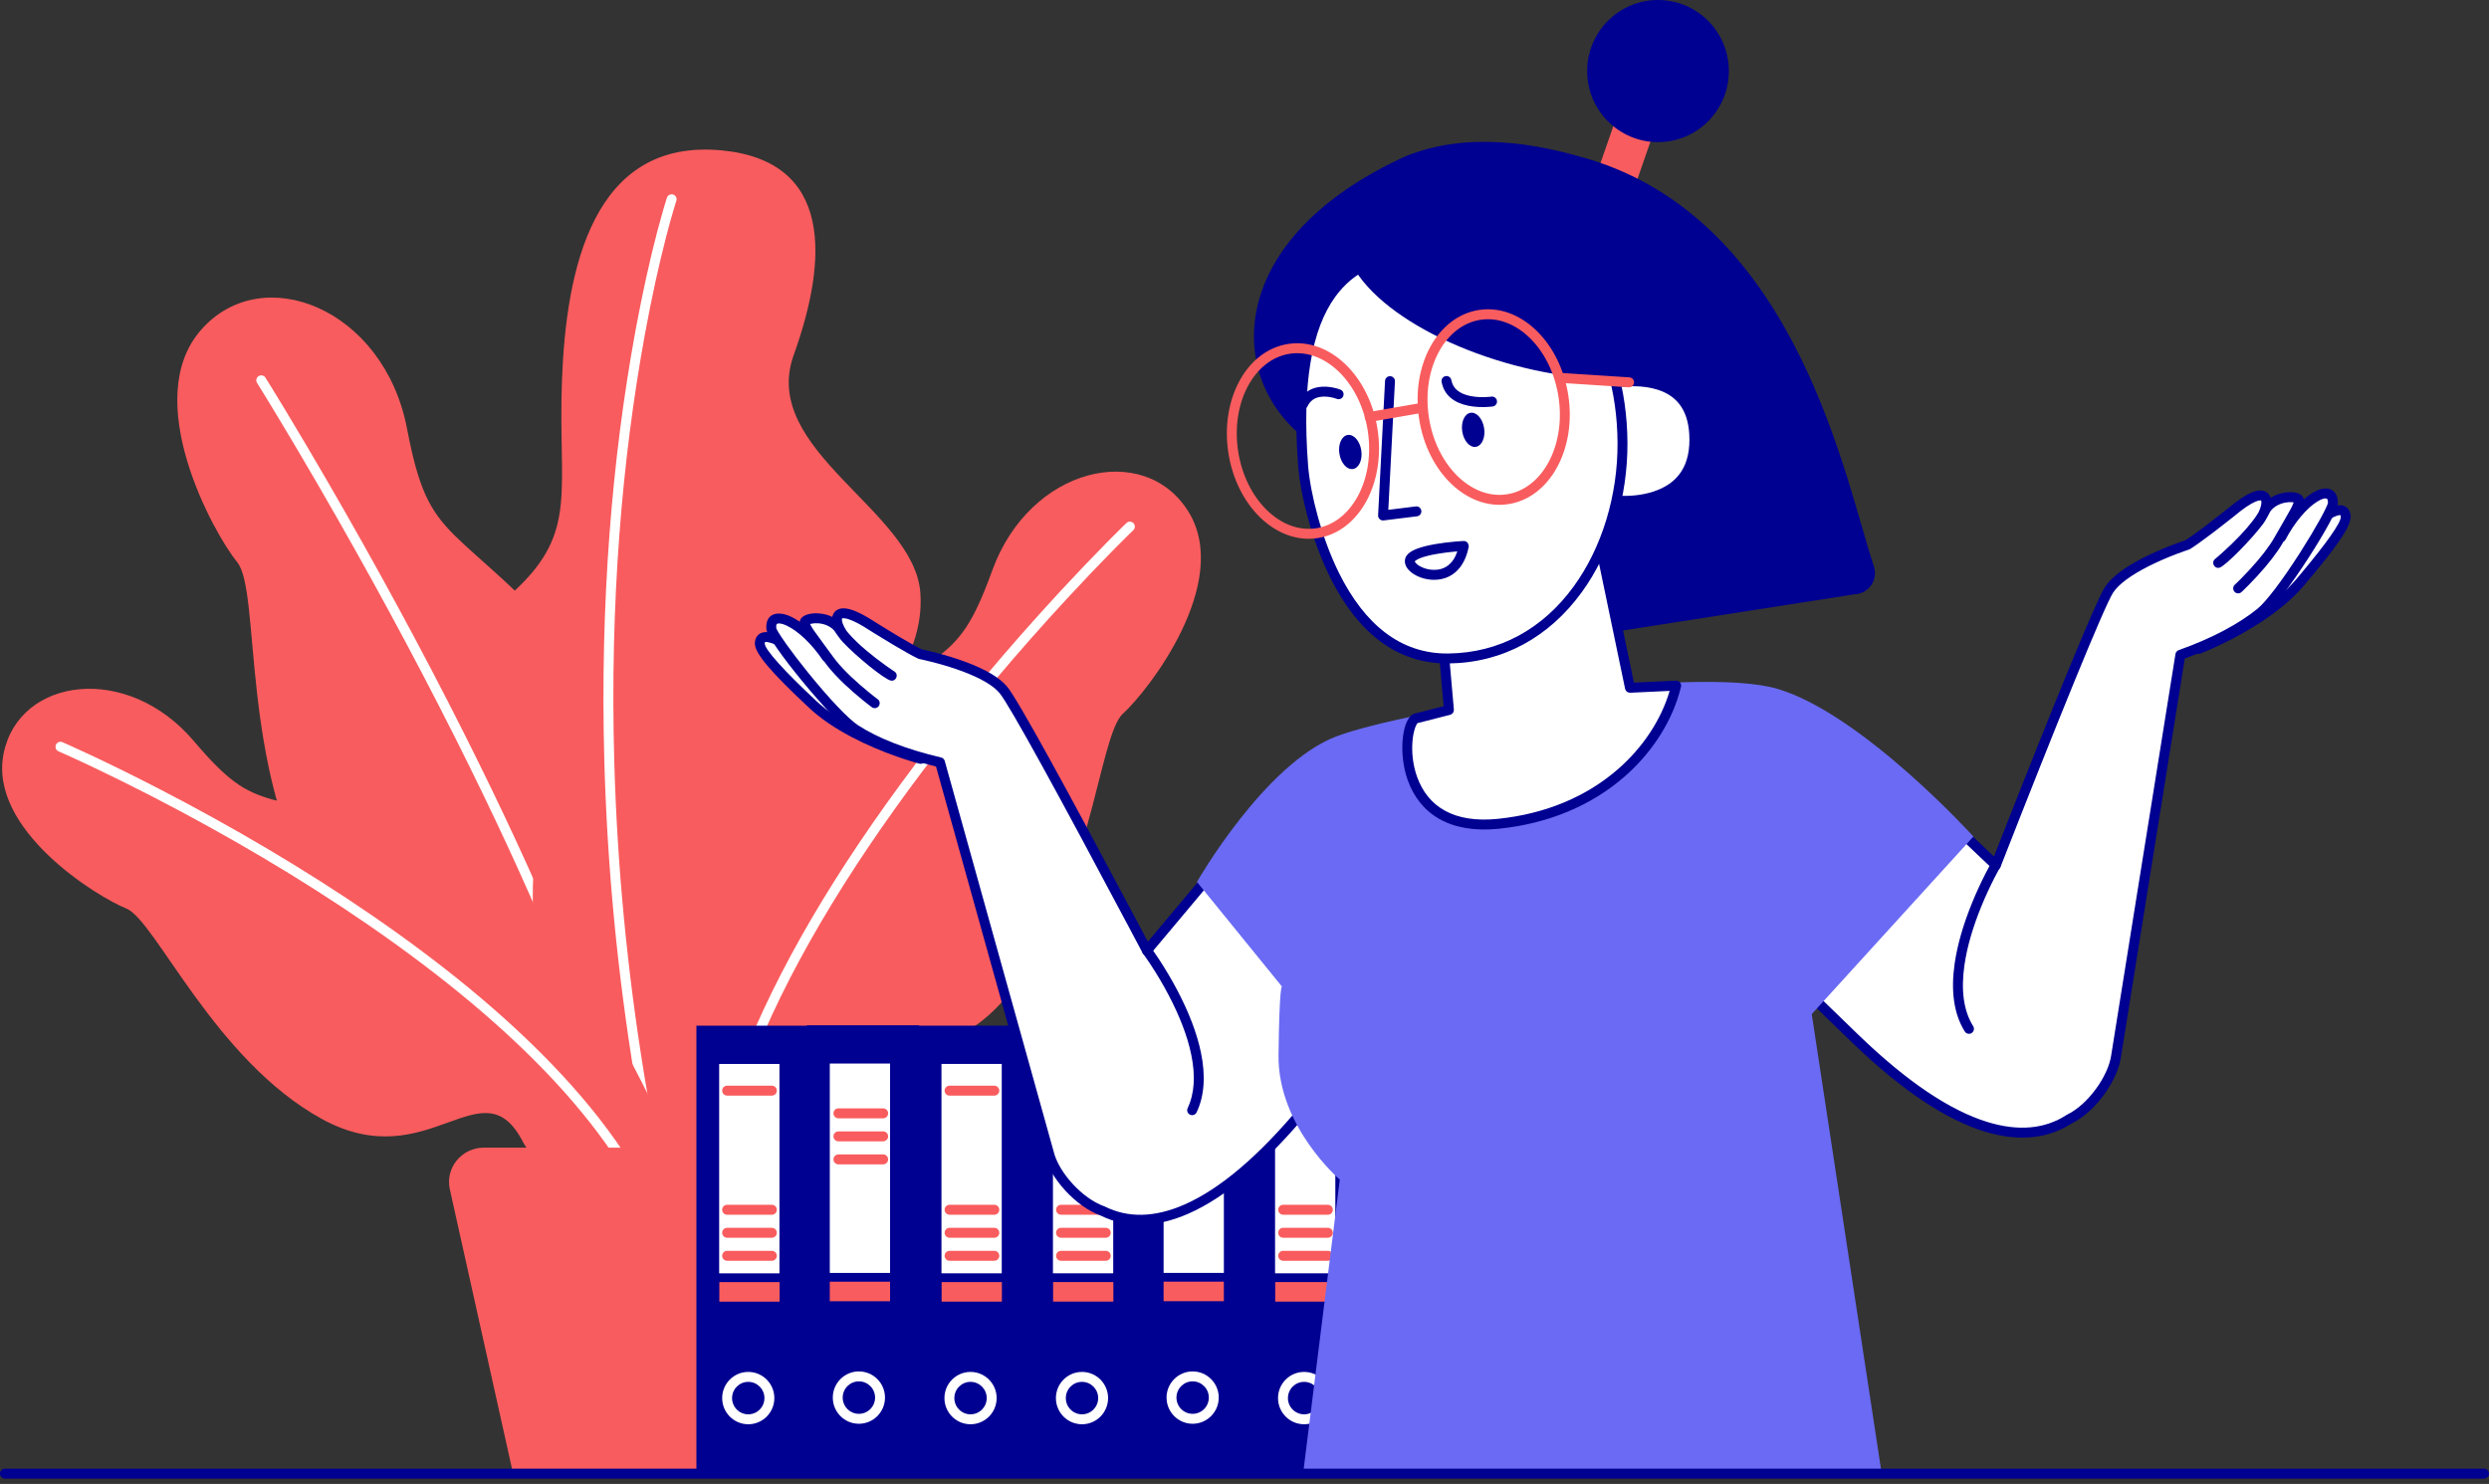 
<svg width="166" height="99" viewBox="0 0 166 99" fill="none" xmlns="http://www.w3.org/2000/svg">
<rect x="0" y="0" width="166" height="99" fill="#333333" stroke="none"/>
<path fill-rule="evenodd" clip-rule="evenodd" d="M43.395 83.988C44.739 74.506 47.679 53.83 38.879 44.072C30.079 34.313 28.681 36.634 27.15 28.611C25.619 20.588 17.502 17.339 13.415 22.003C9.318 26.655 14.242 35.573 15.828 37.518C17.413 39.463 15.982 51.443 21.147 59.731C26.313 68.019 34.606 62.085 34.254 69.29C34.727 83.491 43.395 83.988 43.395 83.988Z" fill="#F95C5E"/>
<path fill-rule="evenodd" clip-rule="evenodd" d="M17.249 25.093C17.403 24.995 17.607 25.041 17.704 25.196L17.848 25.427L18.137 25.894C18.349 26.239 18.587 26.628 18.849 27.061L19.099 27.475C19.943 28.873 20.87 30.439 21.862 32.151C24.979 37.53 28.096 43.24 31.005 49.033C33.405 53.811 35.559 58.443 37.406 62.856C40.903 71.21 43.187 78.497 43.998 84.418C44.023 84.599 43.896 84.767 43.716 84.792C43.535 84.817 43.368 84.69 43.343 84.508C42.541 78.654 40.274 71.418 36.797 63.112C34.956 58.715 32.808 54.097 30.415 49.331C27.512 43.551 24.401 37.853 21.291 32.484L20.898 31.809C19.991 30.251 19.142 28.823 18.367 27.542L17.962 26.875C17.858 26.706 17.76 26.545 17.666 26.392L17.242 25.705L17.145 25.55C17.048 25.395 17.094 25.19 17.249 25.093Z" fill="white"/>
<path fill-rule="evenodd" clip-rule="evenodd" d="M48.142 10.034C39.54 9.205 37.756 17.958 37.48 25.362C37.205 32.766 38.571 35.429 34.375 39.364C30.178 43.309 37.007 48.636 36.423 52.548C35.84 56.46 31.808 66.914 47.481 90.077C48.054 90.917 48.869 97.68 48.869 97.68L52.261 96.763C52.261 96.763 50.08 91.271 52.547 84.618C55.014 77.954 59.2 74.827 59.596 66.494C59.993 58.162 54.056 59.775 55.147 54.294C56.237 48.812 61.81 45.022 61.38 39.529C60.951 34.026 50.653 30.026 52.933 23.693C55.213 17.35 55.587 10.752 48.142 10.034Z" fill="#F95C5E"/>
<path fill-rule="evenodd" clip-rule="evenodd" d="M44.897 12.979C45.064 13.035 45.158 13.211 45.113 13.38L45.061 13.542L45.021 13.671C44.993 13.763 44.962 13.865 44.929 13.977L44.883 14.133C44.752 14.582 44.608 15.102 44.454 15.693L44.387 15.953C43.918 17.784 43.449 19.906 43.011 22.303C41.482 30.654 40.673 40.224 40.967 50.786C41.35 64.585 43.602 78.922 48.105 93.571C48.159 93.746 48.061 93.931 47.887 93.985C47.712 94.039 47.527 93.941 47.474 93.766C42.952 79.059 40.691 64.662 40.306 50.805C40.011 40.194 40.824 30.578 42.361 22.183L42.424 21.84C42.868 19.454 43.342 17.344 43.815 15.525L43.897 15.216C44.022 14.745 44.14 14.321 44.249 13.946L44.296 13.788C44.341 13.635 44.382 13.501 44.418 13.385L44.48 13.19C44.537 13.016 44.724 12.922 44.897 12.979Z" fill="white"/>
<path fill-rule="evenodd" clip-rule="evenodd" d="M47.636 83.237C44.684 75.755 38.252 59.422 27.833 55.918C17.414 52.415 17.37 54.681 12.931 49.442C8.492 44.204 1.278 45.177 0.243 50.26C-0.792 55.344 6.466 59.83 8.415 60.604C10.365 61.377 14.297 70.716 21.467 74.65C28.637 78.584 32.183 70.837 34.914 76.252C41.148 86.43 47.636 83.237 47.636 83.237Z" fill="#F95C5E"/>
<path fill-rule="evenodd" clip-rule="evenodd" d="M3.729 49.687C3.798 49.525 3.981 49.447 4.145 49.507L4.172 49.517L4.283 49.566C4.357 49.599 4.441 49.636 4.534 49.678L4.631 49.721C5.01 49.891 5.451 50.093 5.946 50.325L6.376 50.528C7.678 51.144 9.108 51.85 10.635 52.64C15.486 55.149 20.336 57.99 24.865 61.106C29.492 64.29 33.523 67.589 36.785 70.975C40.566 74.898 43.23 78.851 44.6 82.807C44.66 82.98 44.568 83.169 44.396 83.229C44.224 83.289 44.035 83.198 43.975 83.025C41.459 75.76 34.507 68.546 24.491 61.653C19.987 58.554 15.16 55.727 10.333 53.23L9.996 53.056C8.546 52.311 7.189 51.644 5.95 51.059L5.667 50.926C5.236 50.724 4.847 50.546 4.505 50.391L4.134 50.225L3.902 50.123C3.734 50.05 3.657 49.855 3.729 49.687Z" fill="white"/>
<path fill-rule="evenodd" clip-rule="evenodd" d="M43.824 85.126C44 76.484 44.397 57.62 53.582 50.183C62.768 42.745 63.66 45.011 66.171 38.071C68.682 31.131 76.315 29.396 79.256 34.126C82.196 38.855 76.568 46.105 74.894 47.608C73.22 49.111 72.746 59.996 66.986 66.66C61.226 73.313 54.772 66.848 54.045 73.324C51.545 85.9 43.824 85.126 43.824 85.126Z" fill="#F95C5E"/>
<path fill-rule="evenodd" clip-rule="evenodd" d="M75.596 34.903C75.722 35.035 75.717 35.245 75.585 35.371L75.398 35.553L75.167 35.779C74.953 35.99 74.713 36.23 74.448 36.497L74.181 36.767C73.274 37.689 72.272 38.736 71.2 39.896C67.907 43.456 64.615 47.343 61.542 51.426C56.385 58.28 52.384 64.98 49.987 71.257C48.302 75.67 47.453 79.776 47.536 83.517C47.54 83.7 47.395 83.851 47.213 83.855C47.031 83.859 46.879 83.714 46.875 83.531C46.791 79.697 47.656 75.508 49.37 71.02C51.792 64.677 55.824 57.926 61.015 51.027C64.033 47.015 67.261 43.194 70.495 39.684L70.715 39.445C71.834 38.235 72.876 37.147 73.816 36.195L74.111 35.897C74.326 35.681 74.524 35.484 74.704 35.306L74.966 35.049L75.129 34.892C75.261 34.765 75.47 34.77 75.596 34.903Z" fill="white"/>
<path fill-rule="evenodd" clip-rule="evenodd" d="M55.995 98.332L60.103 79.369C60.444 77.932 59.332 76.562 57.834 76.562H32.282C30.784 76.562 29.683 77.921 30.002 79.347L34.198 98.211" fill="#F95C5E"/>
<rect x="61.292" y="68.399" width="29.993" height="7.478" transform="rotate(90 61.292 68.399)" fill="#000091"/>
<rect x="59.362" y="70.952" width="13.969" height="4.02" transform="rotate(90 59.362 70.952)" fill="white"/>
<rect x="59.361" y="85.506" width="1.304" height="4.02" transform="rotate(90 59.361 85.506)" fill="#F95C5E"/>
<path fill-rule="evenodd" clip-rule="evenodd" d="M57.283 91.492C56.322 91.492 55.542 92.274 55.542 93.238C55.542 94.202 56.322 94.984 57.283 94.984C58.244 94.984 59.023 94.202 59.023 93.238C59.023 92.274 58.244 91.492 57.283 91.492ZM57.283 92.155C57.879 92.155 58.362 92.64 58.362 93.238C58.362 93.836 57.879 94.321 57.283 94.321C56.687 94.321 56.203 93.836 56.203 93.238C56.203 92.64 56.687 92.155 57.283 92.155Z" fill="white"/>
<path fill-rule="evenodd" clip-rule="evenodd" d="M58.902 73.943C59.084 73.943 59.232 74.091 59.232 74.274C59.232 74.451 59.094 74.595 58.921 74.605L58.902 74.606H55.917C55.734 74.606 55.586 74.457 55.586 74.274C55.586 74.098 55.724 73.953 55.897 73.943L55.917 73.943H58.902Z" fill="#F95C5E"/>
<path fill-rule="evenodd" clip-rule="evenodd" d="M58.902 75.479C59.084 75.479 59.232 75.627 59.232 75.81C59.232 75.987 59.094 76.131 58.921 76.141L58.902 76.142H55.917C55.734 76.142 55.586 75.993 55.586 75.81C55.586 75.634 55.724 75.489 55.897 75.479L55.917 75.479H58.902Z" fill="#F95C5E"/>
<path fill-rule="evenodd" clip-rule="evenodd" d="M58.902 77.015C59.084 77.015 59.232 77.163 59.232 77.346C59.232 77.523 59.094 77.667 58.921 77.677L58.902 77.678H55.917C55.734 77.678 55.586 77.529 55.586 77.346C55.586 77.17 55.724 77.025 55.897 77.016L55.917 77.015H58.902Z" fill="#F95C5E"/>
<rect x="68.751" y="68.425" width="29.993" height="7.478" transform="rotate(90 68.751 68.425)" fill="#000091"/>
<rect x="66.81" y="70.978" width="13.969" height="4.02" transform="rotate(90 66.81 70.978)" fill="white"/>
<rect x="66.82" y="85.532" width="1.304" height="4.02" transform="rotate(90 66.82 85.532)" fill="#F95C5E"/>
<path fill-rule="evenodd" clip-rule="evenodd" d="M64.728 91.525C63.767 91.525 62.988 92.307 62.988 93.271C62.988 94.235 63.767 95.017 64.728 95.017C65.689 95.017 66.469 94.235 66.469 93.271C66.469 92.307 65.689 91.525 64.728 91.525ZM64.728 92.188C65.325 92.188 65.808 92.673 65.808 93.271C65.808 93.869 65.325 94.354 64.728 94.354C64.132 94.354 63.649 93.869 63.649 93.271C63.649 92.673 64.132 92.188 64.728 92.188Z" fill="white"/>
<path fill-rule="evenodd" clip-rule="evenodd" d="M66.314 80.374C66.497 80.374 66.645 80.523 66.645 80.706C66.645 80.882 66.507 81.027 66.334 81.037L66.314 81.037H63.329C63.147 81.037 62.999 80.889 62.999 80.706C62.999 80.529 63.137 80.385 63.31 80.375L63.329 80.374H66.314Z" fill="#F95C5E"/>
<path fill-rule="evenodd" clip-rule="evenodd" d="M66.314 72.429C66.497 72.429 66.645 72.577 66.645 72.76C66.645 72.937 66.507 73.081 66.334 73.091L66.314 73.092H63.329C63.147 73.092 62.999 72.943 62.999 72.76C62.999 72.584 63.137 72.439 63.31 72.429L63.329 72.429H66.314Z" fill="#F95C5E"/>
<path fill-rule="evenodd" clip-rule="evenodd" d="M66.314 81.911C66.497 81.911 66.645 82.059 66.645 82.242C66.645 82.419 66.507 82.563 66.334 82.573L66.314 82.574H63.329C63.147 82.574 62.999 82.425 62.999 82.242C62.999 82.066 63.137 81.921 63.31 81.911L63.329 81.911H66.314Z" fill="#F95C5E"/>
<path fill-rule="evenodd" clip-rule="evenodd" d="M66.314 83.447C66.497 83.447 66.645 83.595 66.645 83.778C66.645 83.955 66.507 84.099 66.334 84.109L66.314 84.11H63.329C63.147 84.11 62.999 83.961 62.999 83.778C62.999 83.602 63.137 83.457 63.31 83.447L63.329 83.447H66.314Z" fill="#F95C5E"/>
<rect x="90.999" y="68.425" width="29.993" height="7.478" transform="rotate(90 90.999 68.425)" fill="#000091"/>
<rect x="89.058" y="70.978" width="13.969" height="4.02" transform="rotate(90 89.058 70.978)" fill="white"/>
<rect x="89.068" y="85.531" width="1.304" height="4.02" transform="rotate(90 89.068 85.531)" fill="#F95C5E"/>
<path fill-rule="evenodd" clip-rule="evenodd" d="M86.976 91.525C86.015 91.525 85.236 92.307 85.236 93.271C85.236 94.235 86.015 95.017 86.976 95.017C87.937 95.017 88.716 94.235 88.716 93.271C88.716 92.307 87.937 91.525 86.976 91.525ZM86.976 92.188C87.572 92.188 88.055 92.673 88.055 93.271C88.055 93.869 87.572 94.354 86.976 94.354C86.38 94.354 85.897 93.869 85.897 93.271C85.897 92.673 86.38 92.188 86.976 92.188Z" fill="white"/>
<path fill-rule="evenodd" clip-rule="evenodd" d="M88.562 80.374C88.744 80.374 88.892 80.523 88.892 80.706C88.892 80.882 88.755 81.027 88.581 81.037L88.562 81.037H85.577C85.394 81.037 85.247 80.889 85.247 80.706C85.247 80.529 85.384 80.385 85.558 80.375L85.577 80.374H88.562Z" fill="#F95C5E"/>
<path fill-rule="evenodd" clip-rule="evenodd" d="M88.562 72.429C88.744 72.429 88.892 72.577 88.892 72.76C88.892 72.937 88.755 73.081 88.581 73.091L88.562 73.092H85.577C85.394 73.092 85.247 72.943 85.247 72.76C85.247 72.584 85.384 72.439 85.558 72.429L85.577 72.429H88.562Z" fill="#000091"/>
<path fill-rule="evenodd" clip-rule="evenodd" d="M88.562 81.91C88.744 81.91 88.892 82.059 88.892 82.242C88.892 82.418 88.755 82.563 88.581 82.573L88.562 82.573H85.577C85.394 82.573 85.247 82.425 85.247 82.242C85.247 82.065 85.384 81.921 85.558 81.911L85.577 81.91H88.562Z" fill="#F95C5E"/>
<path fill-rule="evenodd" clip-rule="evenodd" d="M88.562 83.447C88.744 83.447 88.892 83.595 88.892 83.778C88.892 83.955 88.755 84.099 88.581 84.109L88.562 84.11H85.577C85.394 84.11 85.247 83.961 85.247 83.778C85.247 83.602 85.384 83.457 85.558 83.447L85.577 83.447H88.562Z" fill="#F95C5E"/>
<rect x="53.924" y="68.427" width="29.993" height="7.478" transform="rotate(90 53.924 68.427)" fill="#000091"/>
<rect x="51.984" y="70.98" width="13.969" height="4.02" transform="rotate(90 51.984 70.98)" fill="white"/>
<rect x="51.994" y="85.533" width="1.304" height="4.02" transform="rotate(90 51.994 85.533)" fill="#F95C5E"/>
<path fill-rule="evenodd" clip-rule="evenodd" d="M49.904 91.525C48.943 91.525 48.164 92.307 48.164 93.271C48.164 94.235 48.943 95.017 49.904 95.017C50.865 95.017 51.644 94.235 51.644 93.271C51.644 92.307 50.865 91.525 49.904 91.525ZM49.904 92.188C50.5 92.188 50.983 92.673 50.983 93.271C50.983 93.869 50.5 94.354 49.904 94.354C49.308 94.354 48.824 93.869 48.824 93.271C48.824 92.673 49.308 92.188 49.904 92.188Z" fill="white"/>
<path fill-rule="evenodd" clip-rule="evenodd" d="M51.479 80.374C51.661 80.374 51.809 80.523 51.809 80.706C51.809 80.883 51.672 81.027 51.498 81.037L51.479 81.038H48.494C48.312 81.038 48.164 80.889 48.164 80.706C48.164 80.529 48.301 80.385 48.475 80.375L48.494 80.374H51.479Z" fill="#F95C5E"/>
<path fill-rule="evenodd" clip-rule="evenodd" d="M51.479 72.429C51.661 72.429 51.809 72.577 51.809 72.76C51.809 72.937 51.672 73.081 51.498 73.091L51.479 73.092H48.494C48.312 73.092 48.164 72.943 48.164 72.76C48.164 72.584 48.301 72.439 48.475 72.429L48.494 72.429H51.479Z" fill="#F95C5E"/>
<path fill-rule="evenodd" clip-rule="evenodd" d="M51.479 81.911C51.661 81.911 51.809 82.059 51.809 82.242C51.809 82.419 51.672 82.563 51.498 82.573L51.479 82.574H48.494C48.312 82.574 48.164 82.425 48.164 82.242C48.164 82.066 48.301 81.921 48.475 81.911L48.494 81.911H51.479Z" fill="#F95C5E"/>
<path fill-rule="evenodd" clip-rule="evenodd" d="M51.479 83.447C51.661 83.447 51.809 83.595 51.809 83.778C51.809 83.955 51.672 84.099 51.498 84.109L51.479 84.11H48.494C48.312 84.11 48.164 83.961 48.164 83.778C48.164 83.602 48.301 83.457 48.475 83.447L48.494 83.447H51.479Z" fill="#F95C5E"/>
<rect x="76.186" y="68.424" width="29.993" height="7.478" transform="rotate(90 76.186 68.424)" fill="#000091"/>
<rect x="74.245" y="70.977" width="13.969" height="4.02" transform="rotate(90 74.245 70.977)" fill="white"/>
<rect x="74.255" y="85.53" width="1.304" height="4.02" transform="rotate(90 74.255 85.53)" fill="#F95C5E"/>
<path fill-rule="evenodd" clip-rule="evenodd" d="M72.162 91.525C71.201 91.525 70.422 92.307 70.422 93.271C70.422 94.236 71.201 95.017 72.162 95.017C73.123 95.017 73.902 94.236 73.902 93.271C73.902 92.307 73.123 91.525 72.162 91.525ZM72.162 92.188C72.758 92.188 73.242 92.673 73.242 93.271C73.242 93.869 72.758 94.354 72.162 94.354C71.566 94.354 71.083 93.869 71.083 93.271C71.083 92.673 71.566 92.188 72.162 92.188Z" fill="white"/>
<path fill-rule="evenodd" clip-rule="evenodd" d="M73.748 80.374C73.93 80.374 74.078 80.523 74.078 80.706C74.078 80.883 73.941 81.027 73.767 81.037L73.748 81.038H70.763C70.581 81.038 70.433 80.889 70.433 80.706C70.433 80.529 70.57 80.385 70.744 80.375L70.763 80.374H73.748Z" fill="#F95C5E"/>
<path fill-rule="evenodd" clip-rule="evenodd" d="M73.748 72.429C73.93 72.429 74.078 72.577 74.078 72.76C74.078 72.937 73.941 73.081 73.767 73.091L73.748 73.092H70.763C70.581 73.092 70.433 72.944 70.433 72.76C70.433 72.584 70.57 72.44 70.744 72.43L70.763 72.429H73.748Z" fill="#000091"/>
<path fill-rule="evenodd" clip-rule="evenodd" d="M73.748 81.911C73.93 81.911 74.078 82.059 74.078 82.242C74.078 82.419 73.941 82.563 73.767 82.573L73.748 82.574H70.763C70.581 82.574 70.433 82.425 70.433 82.242C70.433 82.066 70.57 81.921 70.744 81.911L70.763 81.911H73.748Z" fill="#F95C5E"/>
<path fill-rule="evenodd" clip-rule="evenodd" d="M73.748 83.447C73.93 83.447 74.078 83.596 74.078 83.779C74.078 83.955 73.941 84.099 73.767 84.109L73.748 84.11H70.763C70.581 84.11 70.433 83.962 70.433 83.779C70.433 83.602 70.57 83.458 70.744 83.448L70.763 83.447H73.748Z" fill="#F95C5E"/>
<rect x="83.553" y="68.397" width="29.993" height="7.478" transform="rotate(90 83.553 68.397)" fill="#000091"/>
<rect x="81.624" y="70.95" width="13.969" height="4.02" transform="rotate(90 81.624 70.95)" fill="white"/>
<rect x="81.623" y="85.503" width="1.304" height="4.02" transform="rotate(90 81.623 85.503)" fill="#F95C5E"/>
<path fill-rule="evenodd" clip-rule="evenodd" d="M79.541 91.492C78.58 91.492 77.801 92.274 77.801 93.238C77.801 94.202 78.58 94.984 79.541 94.984C80.502 94.984 81.282 94.202 81.282 93.238C81.282 92.274 80.502 91.492 79.541 91.492ZM79.541 92.155C80.138 92.155 80.621 92.64 80.621 93.238C80.621 93.836 80.138 94.321 79.541 94.321C78.945 94.321 78.462 93.836 78.462 93.238C78.462 92.64 78.945 92.155 79.541 92.155Z" fill="white"/>
<path fill-rule="evenodd" clip-rule="evenodd" d="M81.171 73.943C81.354 73.943 81.501 74.091 81.501 74.274C81.501 74.451 81.364 74.595 81.191 74.605L81.171 74.606H78.186C78.004 74.606 77.856 74.457 77.856 74.274C77.856 74.098 77.993 73.954 78.167 73.943L78.186 73.943H81.171Z" fill="#F95C5E"/>
<path fill-rule="evenodd" clip-rule="evenodd" d="M81.171 75.479C81.354 75.479 81.501 75.627 81.501 75.81C81.501 75.987 81.364 76.131 81.191 76.141L81.171 76.142H78.186C78.004 76.142 77.856 75.993 77.856 75.81C77.856 75.634 77.993 75.489 78.167 75.479L78.186 75.479H81.171Z" fill="#F95C5E"/>
<path fill-rule="evenodd" clip-rule="evenodd" d="M81.171 77.015C81.354 77.015 81.501 77.163 81.501 77.346C81.501 77.523 81.364 77.667 81.191 77.677L81.171 77.678H78.186C78.004 77.678 77.856 77.529 77.856 77.346C77.856 77.17 77.993 77.025 78.167 77.016L78.186 77.015H81.171Z" fill="#F95C5E"/>
<path fill-rule="evenodd" clip-rule="evenodd" d="M146.649 43.287C146.649 43.287 151.065 41.596 153.389 38.866C154.777 37.231 156.55 35.043 156.44 34.402C156.253 33.197 153.907 35.319 153.511 35.617" fill="white"/>
<path fill-rule="evenodd" clip-rule="evenodd" d="M155.861 33.721C156.329 33.637 156.69 33.858 156.766 34.345C156.886 35.044 155.822 36.511 153.641 39.082C152.931 39.915 151.999 40.699 150.898 41.432C149.994 42.033 149.028 42.567 148.062 43.028C147.723 43.189 147.409 43.33 147.127 43.45L146.968 43.516L146.767 43.597C146.596 43.662 146.405 43.576 146.34 43.405C146.277 43.24 146.355 43.056 146.513 42.985L146.617 42.943C146.69 42.914 146.775 42.879 146.87 42.839C147.144 42.723 147.449 42.586 147.778 42.429C148.718 41.981 149.657 41.462 150.533 40.879C151.587 40.178 152.473 39.432 153.138 38.651L153.414 38.324C155.111 36.302 156.154 34.846 156.115 34.465L156.11 34.428C156.097 34.351 156.09 34.354 155.979 34.374C155.783 34.409 155.49 34.554 155.134 34.788C155.011 34.869 154.882 34.96 154.748 35.059L154.646 35.135C154.335 35.37 153.702 35.888 153.709 35.883C153.563 35.992 153.356 35.963 153.246 35.816C153.141 35.675 153.164 35.478 153.296 35.365L153.556 35.153C153.778 34.973 154.099 34.717 154.285 34.577C154.454 34.451 154.616 34.336 154.772 34.234C155.196 33.955 155.557 33.777 155.861 33.721Z" fill="#000091"/>
<path fill-rule="evenodd" clip-rule="evenodd" d="M149.27 39.253C149.27 39.253 151.12 37.529 151.979 36.016C152.827 34.502 153.521 33.507 153.268 33.286C153.015 33.065 151.737 33.076 151.12 33.96C150.426 35.496 147.937 37.552 147.937 37.552C148.246 37.441 149.887 35.794 150.658 34.767C151.418 33.739 151.539 32.059 149.248 33.816C149.248 33.816 146.825 35.772 145.889 36.347C145.889 36.347 141.759 37.673 140.657 39.353C139.919 40.491 135.745 50.99 133.113 57.72C129.544 54.349 126.152 51.1 126.152 51.1L109.037 54.769C109.037 54.769 109.962 55.985 123.718 69.279C130.657 75.987 135.238 76.462 138.003 74.661C139.534 73.921 140.955 71.887 141.142 70.373L145.415 43.685C147.926 42.79 149.633 41.784 150.757 40.878C152.2 39.706 155.592 34.115 155.592 33.562C155.581 32.092 153.499 33.253 152.134 35.85" fill="white"/>
<path fill-rule="evenodd" clip-rule="evenodd" d="M154.197 32.899C155.112 32.33 155.915 32.541 155.923 33.562C155.923 34.368 152.3 40.052 150.965 41.136C149.721 42.139 148.028 43.072 145.871 43.872L145.711 43.931L141.469 70.422L141.464 70.464C141.236 72.104 139.758 74.153 138.195 74.936L138.166 74.95L138.131 74.973C136.574 75.965 134.647 76.179 132.404 75.501L132.329 75.478C129.781 74.687 126.867 72.765 123.589 69.614L123.131 69.171C117.546 63.772 113.701 60 111.286 57.575L110.875 57.161C110.151 56.431 109.623 55.888 109.26 55.504L109.085 55.318C108.9 55.119 108.808 55.014 108.775 54.97C108.632 54.782 108.726 54.511 108.949 54.45L108.968 54.445L126.084 50.776C126.183 50.754 126.287 50.781 126.365 50.846L126.397 50.876L128.522 52.906L129.504 53.84C130.487 54.776 131.47 55.709 132.431 56.619L132.984 57.142L133.58 55.623C137.003 46.909 139.725 40.236 140.362 39.202L140.382 39.17C140.839 38.474 141.75 37.816 142.991 37.188C143.604 36.878 144.258 36.595 144.912 36.345L145.063 36.288C145.235 36.223 145.396 36.165 145.545 36.113L145.692 36.063L145.749 36.044L145.77 36.031C146.056 35.85 146.487 35.541 147.025 35.135L147.263 34.954L147.338 34.896C147.721 34.604 148.122 34.29 148.518 33.976L148.849 33.712L149.048 33.553C149.624 33.111 150.093 32.848 150.464 32.757C150.885 32.653 151.232 32.77 151.394 33.101C151.405 33.124 151.416 33.148 151.425 33.172L151.437 33.21L151.468 33.191C151.695 33.052 151.948 32.953 152.216 32.894L152.267 32.883C152.76 32.784 153.253 32.833 153.485 33.035C153.572 33.111 153.621 33.199 153.642 33.299L153.645 33.314L153.662 33.3C153.827 33.156 153.992 33.031 154.153 32.927L154.197 32.899ZM155.155 33.255C155.045 33.226 154.824 33.289 154.545 33.462C153.848 33.896 153.04 34.837 152.426 36.004C152.394 36.064 152.347 36.11 152.292 36.141L152.287 36.143L152.267 36.179C152.171 36.347 152.063 36.521 151.942 36.7C151.701 37.055 151.415 37.426 151.091 37.809C150.742 38.222 150.369 38.626 149.995 39.005L149.899 39.102C149.821 39.181 149.746 39.255 149.676 39.323L149.57 39.425L149.495 39.496C149.361 39.621 149.152 39.613 149.028 39.479C148.904 39.345 148.912 39.135 149.045 39.01L149.134 38.926L149.257 38.807C149.34 38.725 149.43 38.635 149.525 38.539C149.888 38.171 150.25 37.779 150.587 37.38C150.896 37.014 151.169 36.661 151.395 36.327C151.507 36.162 151.606 36.003 151.691 35.853L151.805 35.653C152.076 35.18 152.629 34.228 152.745 34.009L152.787 33.931C152.872 33.766 152.93 33.638 152.962 33.542L152.971 33.517L152.963 33.515C152.946 33.512 152.928 33.509 152.909 33.507L152.88 33.503C152.739 33.489 152.568 33.499 152.395 33.533C151.993 33.614 151.642 33.812 151.415 34.117L151.407 34.128L151.395 34.153C151.35 34.248 151.299 34.345 151.242 34.445L151.21 34.498L151.198 34.523C151.126 34.662 151.042 34.8 150.948 34.93L150.922 34.966C150.144 36.003 148.457 37.717 148.049 37.864C147.706 37.986 147.45 37.547 147.713 37.308L147.732 37.292L147.867 37.177L147.954 37.102C148.044 37.024 148.14 36.939 148.242 36.847C148.63 36.498 149.018 36.125 149.379 35.746C149.715 35.393 150.01 35.052 150.254 34.731C150.387 34.554 150.504 34.386 150.602 34.226L150.62 34.196L150.623 34.191C150.787 33.861 150.859 33.543 150.806 33.406L150.799 33.389L150.796 33.388C150.768 33.378 150.709 33.379 150.62 33.401C150.355 33.466 149.959 33.688 149.455 34.074L149.1 34.358C149.045 34.403 148.987 34.449 148.927 34.496L148.627 34.733C148.378 34.929 148.128 35.124 147.884 35.312L147.662 35.482L147.418 35.667C146.831 36.111 146.367 36.442 146.061 36.63C146.039 36.643 146.015 36.654 145.99 36.663L145.931 36.682C145.892 36.695 145.848 36.71 145.799 36.727L145.761 36.74C145.576 36.804 145.37 36.879 145.147 36.964C144.513 37.207 143.879 37.481 143.288 37.78C142.143 38.36 141.31 38.961 140.934 39.533C140.334 40.459 137.181 48.225 133.42 57.841C133.335 58.059 133.057 58.122 132.886 57.961L132 57.123C130.81 55.996 129.586 54.833 128.37 53.675L126.05 51.461L109.668 54.972L109.912 55.23C110.25 55.583 110.703 56.048 111.29 56.64L111.677 57.03C114.108 59.474 118.029 63.319 123.767 68.866L123.947 69.04C127.198 72.182 130.061 74.08 132.524 74.844C134.643 75.502 136.41 75.304 137.823 74.383C137.835 74.375 137.847 74.368 137.86 74.362C139.24 73.695 140.607 71.812 140.808 70.377L140.816 70.32L145.089 43.632C145.108 43.513 145.191 43.413 145.305 43.372C147.559 42.569 149.302 41.626 150.549 40.62C151.15 40.132 152.22 38.707 153.355 36.938L153.437 36.809C153.92 36.052 154.372 35.297 154.711 34.684L154.75 34.613C154.919 34.306 155.053 34.046 155.143 33.848L155.171 33.786C155.202 33.717 155.226 33.658 155.242 33.612L155.258 33.565C155.26 33.558 155.262 33.557 155.262 33.564C155.26 33.344 155.217 33.271 155.155 33.255Z" fill="#000091"/>
<path fill-rule="evenodd" clip-rule="evenodd" d="M133.102 57.709C133.102 57.709 128.939 64.825 131.318 68.638L133.102 57.709Z" fill="white"/>
<path fill-rule="evenodd" clip-rule="evenodd" d="M133.27 57.423C133.421 57.512 133.476 57.704 133.397 57.859L133.333 57.973C133.318 58 133.301 58.029 133.283 58.061L133.226 58.167C133.167 58.276 133.103 58.396 133.037 58.525L133.003 58.591C132.712 59.16 132.421 59.786 132.149 60.45C131.592 61.811 131.192 63.149 131.014 64.394C130.779 66.043 130.951 67.425 131.598 68.462C131.695 68.617 131.648 68.822 131.494 68.919C131.339 69.016 131.135 68.969 131.038 68.814C130.296 67.625 130.105 66.091 130.36 64.3C130.546 62.994 130.962 61.606 131.538 60.199C131.817 59.516 132.116 58.873 132.415 58.288L132.484 58.154C132.552 58.024 132.616 57.904 132.676 57.794L132.773 57.619L132.818 57.541C132.91 57.383 133.112 57.33 133.27 57.423Z" fill="#000091"/>
<path fill-rule="evenodd" clip-rule="evenodd" d="M61.402 50.625C61.402 50.625 56.831 49.442 54.21 47C52.646 45.541 50.642 43.563 50.675 42.911C50.73 41.696 53.296 43.53 53.715 43.784" fill="white"/>
<path fill-rule="evenodd" clip-rule="evenodd" d="M53.543 44.068L53.497 44.037C53.338 43.934 52.83 43.606 52.571 43.452L52.553 43.441C52.384 43.342 52.224 43.252 52.072 43.173C51.693 42.978 51.382 42.86 51.172 42.835L51.147 42.833C51.016 42.821 51.01 42.821 51.005 42.915L51.005 42.928C50.985 43.315 52.364 44.826 54.435 46.757C55.136 47.411 56.028 48.013 57.064 48.562C58.03 49.073 59.068 49.51 60.107 49.873C60.44 49.989 60.751 50.089 61.033 50.175L61.11 50.197C61.185 50.22 61.254 50.24 61.317 50.258L61.484 50.304C61.661 50.349 61.767 50.53 61.722 50.708C61.678 50.879 61.509 50.984 61.338 50.95L61.291 50.938L61.213 50.917C61.129 50.894 61.032 50.866 60.922 50.833C60.61 50.74 60.263 50.629 59.89 50.499C58.822 50.126 57.754 49.677 56.756 49.148C55.672 48.574 54.734 47.941 53.985 47.243L53.773 47.044C51.516 44.927 50.31 43.584 50.344 42.896C50.368 42.387 50.715 42.13 51.203 42.172C51.521 42.199 51.91 42.344 52.374 42.584C52.515 42.657 52.661 42.737 52.812 42.825L52.888 42.87C53.057 42.97 53.334 43.145 53.553 43.285L53.886 43.501C54.042 43.595 54.092 43.799 53.997 43.956C53.903 44.112 53.699 44.163 53.543 44.068Z" fill="#000091"/>
<path fill-rule="evenodd" clip-rule="evenodd" d="M58.34 46.912C58.34 46.912 56.303 45.409 55.289 44.005C54.276 42.591 53.483 41.684 53.703 41.441C53.924 41.187 55.201 41.054 55.906 41.872C56.776 43.32 59.475 45.077 59.475 45.077C59.155 45.011 57.338 43.552 56.457 42.613C55.587 41.673 55.279 40.027 57.757 41.508C57.757 41.508 60.389 43.176 61.38 43.641C61.38 43.641 65.642 44.48 66.92 46.028C67.79 47.066 73.11 57.023 76.491 63.411C79.652 59.654 82.659 56.04 82.659 56.04L100.072 57.742C100.072 57.742 99.29 59.057 87.13 73.821C80.985 81.28 76.502 82.264 73.55 80.794C71.942 80.231 70.301 78.374 69.949 76.893L62.691 50.857C60.102 50.249 58.274 49.453 57.074 48.68C55.51 47.674 51.501 42.513 51.446 41.961C51.291 40.502 53.494 41.408 55.135 43.839" fill="white"/>
<path fill-rule="evenodd" clip-rule="evenodd" d="M62.425 51.134L62.382 51.124C60.068 50.561 58.219 49.812 56.895 48.959C55.44 48.023 51.196 42.792 51.117 41.996C51.01 40.984 51.785 40.682 52.758 41.142C52.924 41.22 53.096 41.318 53.27 41.434L53.336 41.479L53.337 41.474C53.347 41.391 53.379 41.313 53.437 41.243L53.454 41.224C53.658 40.988 54.145 40.881 54.651 40.925C54.951 40.95 55.24 41.026 55.502 41.154L55.508 41.158L55.509 41.153C55.515 41.124 55.522 41.095 55.531 41.068L55.54 41.04C55.665 40.694 55.997 40.539 56.427 40.595C56.806 40.643 57.302 40.85 57.933 41.227L58.193 41.391C58.286 41.45 58.386 41.512 58.492 41.578L58.855 41.803C59.158 41.989 59.46 42.174 59.752 42.349L60.043 42.522C60.657 42.886 61.147 43.16 61.462 43.313L61.484 43.323L61.663 43.362L61.705 43.371C61.91 43.416 62.138 43.471 62.383 43.534C63.085 43.714 63.787 43.928 64.445 44.175C65.708 44.649 66.656 45.188 67.173 45.814C67.876 46.654 71.147 52.633 75.873 61.54L76.553 62.822L77.619 61.554C78.291 60.752 78.973 59.938 79.654 59.124L81.43 56.998L82.405 55.827C82.47 55.749 82.568 55.705 82.669 55.709L82.691 55.71L100.103 57.412C100.345 57.435 100.479 57.703 100.355 57.912L100.332 57.949C100.292 58.009 100.215 58.117 100.086 58.293L100.024 58.376C99.707 58.802 99.217 59.439 98.516 60.328L98.018 60.958C95.839 63.706 92.387 67.959 87.385 74.032C84.445 77.6 81.739 79.874 79.275 80.96C77.098 81.919 75.139 81.934 73.459 81.119L73.421 81.1L73.391 81.089C71.746 80.487 70.046 78.62 69.639 77.019L69.63 76.983L62.425 51.134ZM51.772 41.901L51.774 41.925C51.775 41.918 51.782 41.939 51.798 41.973C51.823 42.023 51.858 42.088 51.904 42.166L51.922 42.196C52.034 42.381 52.196 42.625 52.398 42.91L52.491 43.042C52.859 43.554 53.324 44.163 53.82 44.78L53.95 44.941C55.312 46.62 56.583 47.971 57.252 48.401C58.553 49.239 60.412 49.981 62.766 50.534C62.876 50.56 62.965 50.641 63.002 50.747L63.009 50.768L70.267 76.804L70.27 76.816C70.605 78.223 72.193 79.967 73.659 80.481C73.672 80.486 73.685 80.491 73.697 80.497C75.208 81.25 76.982 81.246 79.01 80.353C81.343 79.325 83.944 77.148 86.789 73.714L88.419 71.734C92.594 66.652 95.556 62.998 97.5 60.546L98.045 59.857C98.592 59.162 99.006 58.627 99.306 58.23L99.467 58.016L82.8 56.387L81.013 58.529L79.936 59.818C78.857 61.108 77.781 62.392 76.743 63.625C76.592 63.804 76.309 63.774 76.199 63.566L75.292 61.855C70.639 53.087 67.323 47.024 66.665 46.239C66.24 45.724 65.376 45.233 64.213 44.796C63.58 44.558 62.9 44.351 62.219 44.176C61.981 44.115 61.76 44.062 61.562 44.018L61.411 43.986L61.316 43.966C61.29 43.961 61.264 43.952 61.24 43.941C60.893 43.778 60.346 43.472 59.646 43.057L59.413 42.918C59.06 42.706 58.692 42.481 58.326 42.255L57.9 41.989L57.587 41.792C57.035 41.462 56.616 41.287 56.344 41.252C56.194 41.233 56.169 41.245 56.162 41.265C56.112 41.404 56.227 41.737 56.446 42.066L56.465 42.093L56.484 42.118C56.524 42.167 56.565 42.216 56.608 42.267L56.652 42.317C56.95 42.655 57.329 43.015 57.77 43.388C58.182 43.737 58.624 44.077 59.067 44.394L59.181 44.475C59.256 44.528 59.327 44.578 59.395 44.624L59.546 44.727L59.654 44.799C59.961 44.999 59.765 45.476 59.408 45.402C58.982 45.314 57.115 43.798 56.215 42.839C56.115 42.731 56.023 42.617 55.94 42.5L55.92 42.471L55.88 42.42C55.797 42.31 55.721 42.202 55.655 42.096L55.64 42.071L55.629 42.059C55.382 41.789 55.029 41.632 54.638 41.589L54.595 41.585C54.419 41.57 54.249 41.58 54.112 41.61C54.083 41.617 54.056 41.624 54.032 41.631L54.027 41.633L54.029 41.637C54.071 41.73 54.145 41.857 54.256 42.023L54.306 42.096C54.47 42.335 55.346 43.516 55.557 43.811C55.615 43.892 55.679 43.975 55.747 44.06C56.022 44.403 56.366 44.769 56.763 45.147C57.151 45.516 57.567 45.876 57.983 46.213C58.093 46.302 58.196 46.384 58.292 46.459L58.434 46.568L58.536 46.645C58.683 46.753 58.714 46.961 58.606 47.108C58.498 47.255 58.291 47.287 58.144 47.179L58.058 47.114L57.984 47.057C57.859 46.961 57.719 46.851 57.569 46.73C57.139 46.382 56.71 46.01 56.308 45.628C55.891 45.23 55.527 44.844 55.231 44.475C55.175 44.405 55.122 44.336 55.071 44.267L54.968 44.125L54.959 44.12C54.927 44.1 54.898 44.074 54.873 44.042L54.861 44.025C54.125 42.934 53.219 42.092 52.476 41.741C52.18 41.601 51.953 41.564 51.846 41.606C51.788 41.629 51.754 41.701 51.772 41.901Z" fill="#000091"/>
<path fill-rule="evenodd" clip-rule="evenodd" d="M76.491 63.411C76.491 63.411 81.425 70.008 79.509 74.064L76.491 63.411Z" fill="white"/>
<path fill-rule="evenodd" clip-rule="evenodd" d="M76.293 63.146C76.439 63.036 76.646 63.066 76.755 63.212L76.797 63.268C76.829 63.313 76.867 63.366 76.909 63.426L76.983 63.531C77.084 63.676 77.192 63.837 77.308 64.012C77.719 64.639 78.129 65.326 78.513 66.055C79.266 67.485 79.822 68.893 80.095 70.22C80.408 71.737 80.338 73.083 79.807 74.206C79.729 74.372 79.532 74.442 79.367 74.364C79.202 74.285 79.132 74.088 79.21 73.922C79.671 72.946 79.734 71.742 79.448 70.354C79.189 69.097 78.655 67.744 77.929 66.365C77.556 65.656 77.156 64.986 76.756 64.377L76.664 64.238C76.574 64.103 76.489 63.978 76.409 63.865L76.324 63.744L76.227 63.61C76.117 63.463 76.147 63.256 76.293 63.146Z" fill="#000091"/>
<path fill-rule="evenodd" clip-rule="evenodd" d="M118.608 45.973C124.258 47.697 131.615 55.808 131.615 55.808L120.832 67.655L125.48 98.2L86.888 98.465L89.355 78.695C89.355 78.695 85.214 75.159 85.269 70.395C85.324 65.632 85.5 65.82 85.5 65.82L79.828 58.836C79.828 58.836 84.333 50.957 89.113 49.133C93.893 47.31 113.189 44.315 118.608 45.973Z" fill="#6A6AF4"/>
<path fill-rule="evenodd" clip-rule="evenodd" d="M96.305 43.618L96.635 47.365L94.388 47.94C93.441 48.525 92.978 55.675 99.939 54.957C106.9 54.239 110.832 49.719 111.79 45.74L108.706 45.884L106.746 36.468L96.305 43.618Z" fill="white"/>
<path fill-rule="evenodd" clip-rule="evenodd" d="M96.118 43.345L96.1 43.358C96.013 43.427 95.966 43.536 95.975 43.648L96.281 47.113L94.307 47.618C94.274 47.627 94.243 47.64 94.215 47.657C93.479 48.112 93.275 50.344 93.887 52.05C94.711 54.343 96.743 55.62 99.973 55.287C103.312 54.942 106.152 53.719 108.332 51.822C110.264 50.14 111.588 47.989 112.111 45.818L112.115 45.799C112.153 45.591 111.988 45.399 111.775 45.409L108.972 45.54L107.069 36.401C107.021 36.169 106.754 36.062 106.559 36.195L96.118 43.345ZM106.524 37.022L108.383 45.952L108.388 45.971C108.428 46.12 108.566 46.222 108.722 46.215L111.354 46.092L111.341 46.138C110.781 48.011 109.586 49.852 107.899 51.321C105.823 53.128 103.11 54.296 99.906 54.627C96.977 54.929 95.23 53.831 94.509 51.825C94.233 51.054 94.135 50.191 94.206 49.414C94.237 49.079 94.299 48.779 94.38 48.551L94.391 48.522C94.441 48.389 94.494 48.295 94.532 48.249L94.538 48.243L96.717 47.686L96.736 47.681C96.882 47.633 96.978 47.491 96.964 47.336L96.651 43.783L106.524 37.022Z" fill="#000091"/>
<path fill-rule="evenodd" clip-rule="evenodd" d="M106.778 33.197L107.737 33.385C107.737 33.385 113.31 34.037 112.99 28.921C112.748 25.031 108.937 25.274 107.109 25.605" fill="white"/>
<path fill-rule="evenodd" clip-rule="evenodd" d="M107.05 25.279C108.383 25.038 109.658 25.02 110.744 25.364C112.269 25.847 113.202 27 113.32 28.9C113.473 31.35 112.37 32.807 110.472 33.425C109.591 33.713 108.673 33.782 107.876 33.73L107.801 33.724C107.756 33.721 107.721 33.717 107.699 33.715L107.686 33.713L107.674 33.711L106.715 33.523C106.536 33.488 106.419 33.314 106.454 33.134C106.488 32.961 106.651 32.845 106.823 32.869L106.842 32.872L107.786 33.057L107.821 33.061C107.841 33.062 107.866 33.064 107.896 33.066L107.919 33.068C108.639 33.115 109.479 33.052 110.268 32.795C111.891 32.266 112.794 31.074 112.661 28.941C112.56 27.32 111.814 26.398 110.545 25.996C109.582 25.691 108.404 25.707 107.168 25.932C106.988 25.964 106.816 25.845 106.784 25.664C106.752 25.484 106.871 25.312 107.05 25.279Z" fill="#000091"/>
<path fill-rule="evenodd" clip-rule="evenodd" d="M86.909 31.042C87.086 33.374 89.123 44.005 96.591 43.928C104.058 43.85 108.254 36.535 108.21 29.517C108.166 22.5 104.399 17.096 99.674 17.041C94.95 16.985 85.621 14.123 86.909 31.042Z" fill="white"/>
<path fill-rule="evenodd" clip-rule="evenodd" d="M94.528 16.514C91.891 16.649 89.915 17.489 88.523 19.405C86.861 21.692 86.169 25.417 86.567 30.901L86.58 31.068C86.727 33.016 87.498 36.084 88.72 38.537C90.525 42.159 93.125 44.296 96.594 44.26C100.237 44.222 103.313 42.502 105.484 39.521C107.469 36.793 108.563 33.159 108.54 29.515C108.496 22.373 104.639 16.767 99.678 16.709L99.426 16.705C99.193 16.698 98.955 16.686 98.562 16.66L97.424 16.58C96.154 16.493 95.388 16.47 94.528 16.514ZM98.526 17.322C99.067 17.358 99.321 17.368 99.67 17.372C104.209 17.425 107.837 22.699 107.879 29.52C107.901 33.026 106.849 36.521 104.95 39.13C102.898 41.949 100.013 43.561 96.587 43.597C93.413 43.63 91.014 41.659 89.311 38.241C88.145 35.9 87.399 32.961 87.244 31.09L87.239 31.017C86.825 25.585 87.486 21.956 89.056 19.796C90.303 18.081 92.07 17.318 94.486 17.181L94.561 17.177C95.389 17.134 96.135 17.157 97.382 17.242L98.526 17.322Z" fill="#000091"/>
<rect width="2.677" height="4.739" transform="matrix(0.944 0.33 -0.328 0.945 107.82 7.776)" fill="#F95C5E"/>
<path fill-rule="evenodd" clip-rule="evenodd" d="M110.579 9.482C113.188 9.482 115.304 7.359 115.304 4.741C115.304 2.123 113.188 0 110.579 0C107.969 0 105.854 2.123 105.854 4.741C105.854 7.359 107.969 9.482 110.579 9.482Z" fill="#000091"/>
<path fill-rule="evenodd" clip-rule="evenodd" d="M106.47 10.775C102.274 9.438 97.769 8.819 93.804 10.399C81.788 15.847 81.766 24.942 86.811 29.075C86.623 22.633 88.187 19.516 90.39 18.046C92.802 21.903 100.589 25.241 107.715 25.318C107.726 25.384 107.748 25.451 107.759 25.506C109.719 25.263 112.792 25.439 113.001 28.921C113.299 33.717 108.431 33.452 107.814 33.396C107.737 33.772 106.735 37.209 106.735 37.209L107.814 42.127L123.663 39.651C124.621 39.629 125.282 38.679 124.973 37.773C123.068 32.081 119.962 15.261 106.47 10.775Z" fill="#000091"/>
<path fill-rule="evenodd" clip-rule="evenodd" d="M97.625 36.092L97.588 36.093L97.507 36.097L97.452 36.1C97.334 36.107 97.19 36.118 97.035 36.132C96.612 36.169 96.177 36.222 95.771 36.291C95.245 36.38 94.801 36.489 94.466 36.623C93.985 36.815 93.695 37.065 93.695 37.441C93.695 38.101 94.65 38.669 95.607 38.681C96.761 38.697 97.666 37.956 97.951 36.488C97.955 36.467 97.957 36.446 97.957 36.424L97.935 36.34C97.904 36.223 97.892 36.213 97.821 36.156L97.776 36.129C97.758 36.119 97.751 36.117 97.731 36.11L97.69 36.099C97.684 36.097 97.679 36.097 97.671 36.096L97.642 36.093L97.625 36.092ZM97.194 36.783L97.185 36.811C96.898 37.65 96.333 38.028 95.616 38.018C95.279 38.014 94.937 37.916 94.676 37.761L94.65 37.746C94.474 37.636 94.374 37.52 94.358 37.458L94.357 37.451L94.362 37.444C94.37 37.435 94.38 37.423 94.395 37.411C94.459 37.356 94.566 37.297 94.711 37.239C94.995 37.125 95.397 37.026 95.881 36.945C96.268 36.879 96.686 36.828 97.094 36.792L97.194 36.783Z" fill="#000091"/>
<path fill-rule="evenodd" clip-rule="evenodd" d="M92.72 25.097C92.896 25.107 93.032 25.252 93.034 25.426L93.033 25.446L92.591 34.013L94.425 33.786C94.599 33.764 94.759 33.883 94.79 34.055L94.793 34.074C94.815 34.249 94.696 34.409 94.525 34.441L94.506 34.444L92.281 34.72C92.084 34.744 91.911 34.59 91.91 34.394L91.911 34.374L92.373 25.411C92.382 25.235 92.527 25.098 92.701 25.097L92.72 25.097Z" fill="#000091"/>
<path fill-rule="evenodd" clip-rule="evenodd" d="M87.915 25.828C88.295 25.762 88.69 25.796 89.073 25.892C89.219 25.929 89.332 25.966 89.4 25.994C89.569 26.061 89.652 26.254 89.585 26.424C89.52 26.588 89.339 26.671 89.174 26.616L89.124 26.598C89.116 26.595 89.107 26.592 89.097 26.589C89.043 26.571 88.981 26.553 88.912 26.535C88.612 26.46 88.304 26.433 88.028 26.482C87.658 26.546 87.383 26.736 87.207 27.099C87.127 27.264 86.929 27.332 86.765 27.252C86.601 27.171 86.533 26.973 86.613 26.808C86.887 26.244 87.345 25.927 87.915 25.828Z" fill="#000091"/>
<path fill-rule="evenodd" clip-rule="evenodd" d="M99.51 26.788C99.51 26.788 96.8 27.186 96.47 25.418L99.51 26.788Z" fill="white"/>
<path fill-rule="evenodd" clip-rule="evenodd" d="M96.409 25.092C96.589 25.058 96.761 25.177 96.795 25.356C96.903 25.933 97.337 26.267 98.041 26.415C98.453 26.501 98.899 26.512 99.305 26.477L99.369 26.471L99.424 26.465C99.444 26.462 99.457 26.461 99.462 26.46C99.643 26.433 99.81 26.559 99.837 26.74C99.863 26.921 99.738 27.089 99.558 27.116L99.51 27.122C99.472 27.127 99.422 27.132 99.361 27.137C98.896 27.177 98.39 27.166 97.906 27.064C96.966 26.866 96.311 26.362 96.145 25.479C96.112 25.299 96.23 25.125 96.409 25.092Z" fill="#000091"/>
<path fill-rule="evenodd" clip-rule="evenodd" d="M98.428 29.81C98.831 29.747 99.079 29.187 98.981 28.56C98.884 27.933 98.478 27.476 98.076 27.538C97.673 27.601 97.426 28.161 97.523 28.788C97.62 29.415 98.026 29.873 98.428 29.81Z" fill="#000091"/>
<path fill-rule="evenodd" clip-rule="evenodd" d="M90.234 31.289C90.637 31.226 90.885 30.667 90.787 30.04C90.69 29.412 90.285 28.955 89.882 29.018C89.479 29.081 89.232 29.64 89.329 30.267C89.427 30.895 89.832 31.352 90.234 31.289Z" fill="#000091"/>
<path fill-rule="evenodd" clip-rule="evenodd" d="M98.644 20.678C95.871 21.101 94.104 24.354 94.641 27.914C95.177 31.475 97.823 34.055 100.596 33.633C103.368 33.21 105.135 29.957 104.599 26.397C104.063 22.836 101.417 20.256 98.644 20.678ZM98.743 21.334C101.109 20.973 103.458 23.265 103.945 26.497C104.432 29.728 102.863 32.617 100.497 32.977C98.13 33.338 95.781 31.047 95.294 27.815C94.807 24.583 96.376 21.694 98.743 21.334Z" fill="#F95C5E"/>
<path fill-rule="evenodd" clip-rule="evenodd" d="M85.922 22.944C83.15 23.367 81.383 26.62 81.919 30.18C82.456 33.741 85.101 36.321 87.874 35.898C90.647 35.476 92.414 32.223 91.877 28.663C91.341 25.102 88.695 22.522 85.922 22.944ZM86.021 23.6C88.387 23.239 90.737 25.53 91.224 28.762C91.71 31.994 90.141 34.883 87.775 35.243C85.409 35.604 83.059 33.312 82.573 30.081C82.086 26.849 83.655 23.96 86.021 23.6Z" fill="#F95C5E"/>
<path fill-rule="evenodd" clip-rule="evenodd" d="M94.783 26.881C94.963 26.85 95.134 26.971 95.165 27.151C95.195 27.325 95.084 27.491 94.915 27.531L94.896 27.535L91.404 28.142C91.225 28.174 91.054 28.053 91.022 27.872C90.992 27.698 91.103 27.532 91.272 27.493L91.292 27.489L94.783 26.881Z" fill="#F95C5E"/>
<path fill-rule="evenodd" clip-rule="evenodd" d="M104.256 24.888L108.672 25.175C108.854 25.187 108.992 25.345 108.98 25.527C108.969 25.704 108.823 25.839 108.649 25.838L108.629 25.837L104.213 25.55C104.031 25.538 103.893 25.38 103.905 25.197C103.916 25.021 104.062 24.886 104.236 24.887L104.256 24.888Z" fill="#F95C5E"/>
<path fill-rule="evenodd" clip-rule="evenodd" d="M165.67 97.979C165.852 97.979 166 98.127 166 98.31C166 98.487 165.862 98.631 165.689 98.641L165.67 98.642H0.33C0.148 98.642 0 98.493 0 98.31C0 98.134 0.138 97.989 0.311 97.979L0.33 97.979H165.67Z" fill="#000091"/>
</svg>
